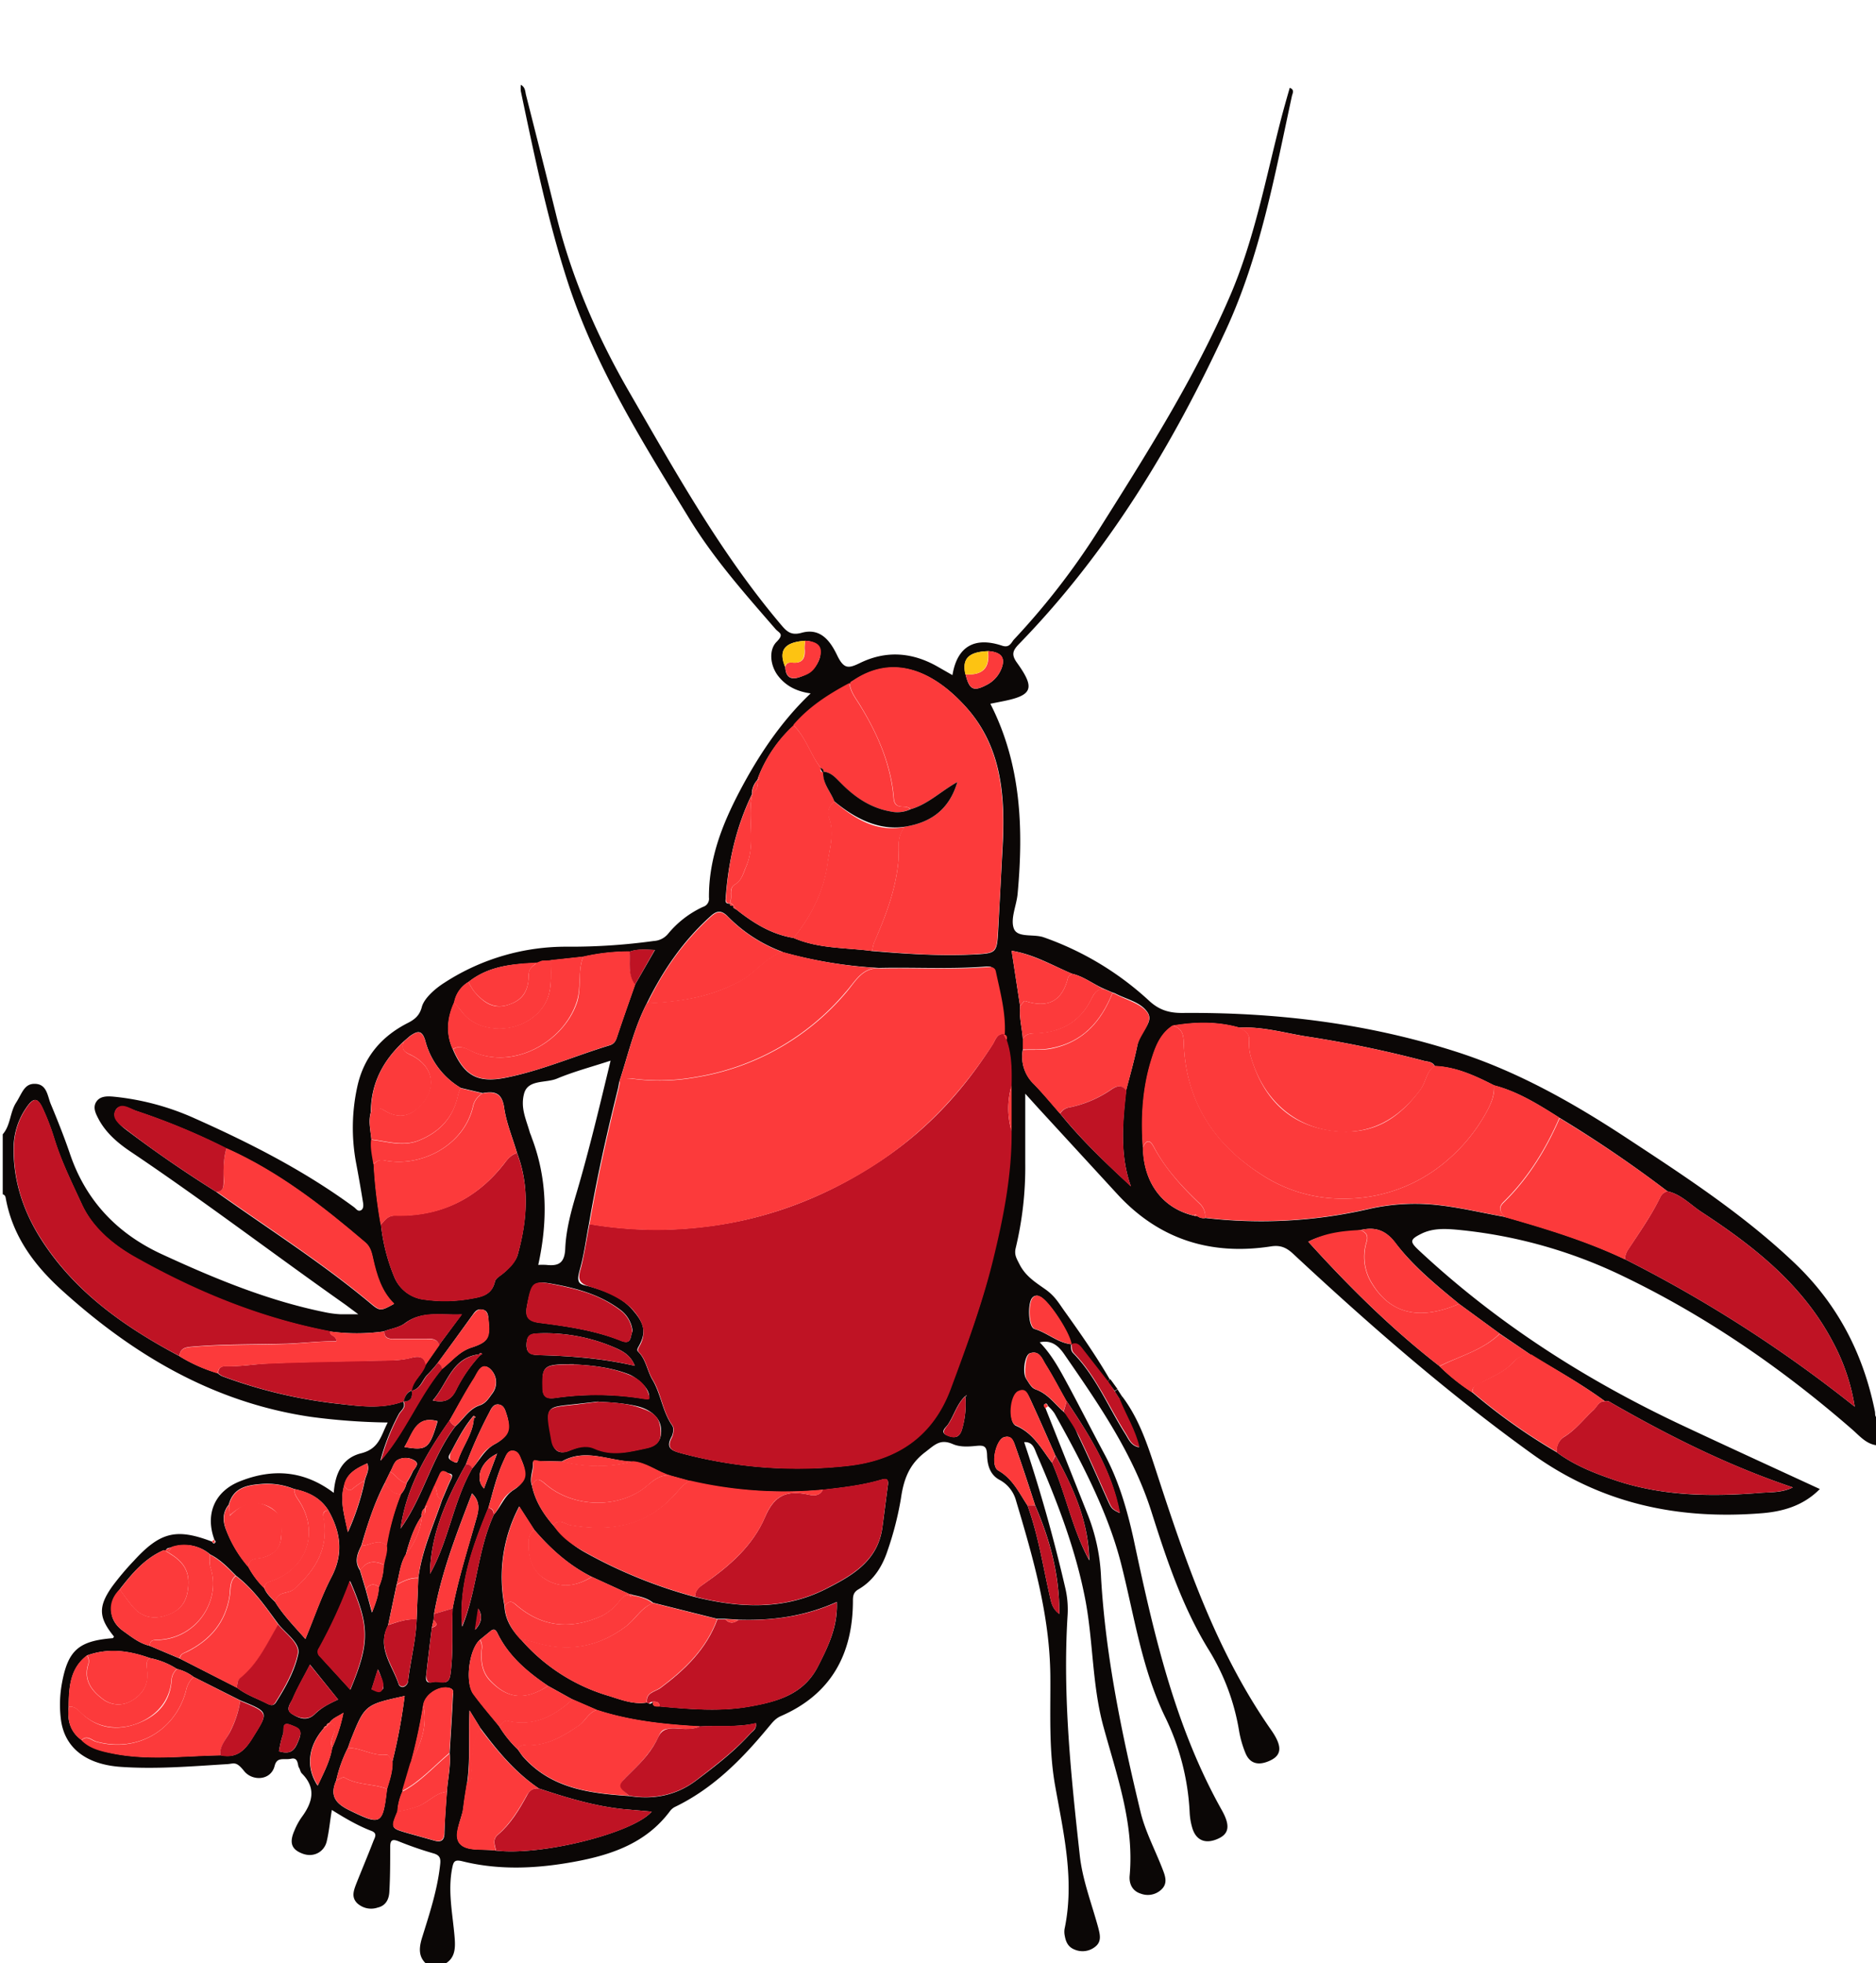<svg id="Layer_1" data-name="Layer 1" xmlns="http://www.w3.org/2000/svg" width="688" height="720" viewBox="0 0 688 720">
  <defs>
    <style>
      .cls-1 {
        fill: #0b0706;
      }

      .cls-2 {
        fill: #bf1324;
      }

      .cls-3 {
        fill: #fc3a3b;
      }

      .cls-4 {
        fill: #fdc312;
      }
    </style>
  </defs>
  <title>Artboard 1</title>
  <g>
    <path class="cls-1" d="M411.6,512.2c6.1,8.1,9.2,17.5,12.3,27,10.8,33.2,22,66.3,42.3,95.3,4.4,6.3,3.9,9.6-1.4,11.6-3.7,1.4-6.6.5-8.1-3.3a38.5,38.5,0,0,1-2.3-8.1,81.6,81.6,0,0,0-11.4-30.1c-9.5-15.6-15.2-32.8-20.7-50.1-6.7-21.2-19.2-39.3-31.7-57.4-2-3-4.6-5.9-9.3-4.8,4.7,4.8,7.7,10.7,10.8,16.4,4.4,8.2,8.6,16.5,13,24.7,5.2,9.7,8.2,20.1,10.6,30.9,7.3,34.3,15,68.6,32.4,99.6,3.3,5.9,2.6,8.9-2,10.7s-7.7-.1-8.9-4.4a23.8,23.8,0,0,1-.9-5.4,89.6,89.6,0,0,0-9.2-35.5c-8.5-17.8-11.2-37.2-16-56s-14.6-37.4-24.4-55a15,15,0,0,0-2.3-2.6c-.3-.4-.4-1.3-1.2-.8s0,1,.2,1.5l15.8,39.8a70.3,70.3,0,0,1,4.6,22.4c1.7,29.2,7.7,57.7,14.5,86,1.7,7,5.2,13.6,7.9,20.5,1,2.6,2.3,5.5-.3,7.9a7.2,7.2,0,0,1-7.5,1.5c-3.3-1-4.4-3.9-4.1-6.7,1.7-19.3-4.9-37.1-9.8-55.2-3.9-14.7-3.6-30.1-6.3-45-3.5-18.9-10.4-36.7-18-54.3-.8-1.9-1.4-4.6-4.6-4.4,6,17.9,11,35.8,15.2,54a34.8,34.8,0,0,1,.7,9.9c-1.8,29.4,1.3,58.6,4.5,87.7,1,9.1,4.4,17.7,6.8,26.6.6,2.4,1.3,5-1.2,6.9a7.4,7.4,0,0,1-7.5,1c-2.3-.9-3.2-2.7-3.6-5a7.2,7.2,0,0,1-.1-2.5c3.8-18-.4-35.4-3.5-52.9-2.3-13.2-1.6-26.6-1.7-39.9-.2-22.3-6.3-43.3-12.6-64.4a12.2,12.2,0,0,0-6.1-7.6c-3.5-1.9-4.4-5.5-4.5-9s-1.2-3.7-4.2-3.4-5.9.4-8.4-.7c-4.6-2-6.6.3-10,2.9-6,4.5-8,10.1-9,17.1a117.4,117.4,0,0,1-4.8,18.8c-1.9,5.9-5.1,11.2-10.8,14.5-1.7,1-2,2.2-2,4.1,0,19.6-8,34.4-26.5,42.4-2.2,1-3.3,2.7-4.7,4.3-9.6,11.6-20.1,22.2-33.9,28.9a5.2,5.2,0,0,0-1.9,1.5c-8.8,11.9-21.6,16.2-35.2,18.7s-27.5,3.2-41.1-.2c-2.9-.7-3.2.2-3.7,2.7-1.6,8.4.2,16.6.9,24.9.4,4.5.3,8.6-4.7,10.6h-5c-3.7-2.8-3.4-6.3-2.2-10.2,2.7-8.7,5.6-17.4,6.6-26.6.3-2.4,0-3.6-2.5-4.3a129.6,129.6,0,0,1-12.7-4.4c-2.7-1.1-3.1-.1-3.1,2.3,0,5.3,0,10.7-.3,16-.1,2.8-1.2,5.3-4.3,6A7.5,7.5,0,0,1,131,698c-2.2-2.2-1.3-4.6-.4-7,2.1-5.3,4.3-10.5,6.3-15.7.6-1.5,1.7-3-.9-3.9-4.9-1.9-9.5-4.6-14.3-7.6-.7,4.1-1,7.9-1.9,11.6s-4.7,6-8.9,4.4-4.8-4.2-2.9-8.5a24.4,24.4,0,0,1,2.6-4.8c4-5.4,5.5-10.7.1-16.1-.6-.6-.6-1.5-1.1-2.2s-.1-3.8-2.8-3.2-5.2-.9-6.1,2.7c-1.4,5.4-8.2,5.6-11.2,1.8s-3.8-2.6-6.3-2.5c-13,.8-25.9,1.9-38.9,1s-20.8-7.2-22-17.7a43.2,43.2,0,0,1,.4-12.9c2.2-12.1,6.1-15.6,18.6-16.6.2,0,.4-.4.5-.6-5.6-6.9-5.9-10.9-.7-18.3a100.2,100.2,0,0,1,8-9.5c9.7-10.6,15.6-12,28.7-7,.2.5.6.9,1.1.4s-.2-.8-.3-1.2c-3.4-9.3.1-17.6,9.3-21.3,12-4.8,23.5-4.1,34.5,4.2.5-7.2,3.2-12.8,10-14.5s7.3-6.6,9.8-11.3a232.6,232.6,0,0,1-28.4-2.1c-35.6-5.3-64.9-22.7-91-46.3C12.5,464,4.6,453.3,2.1,439.4c-.1-.7-.4-1.2-1.1-1.4V416c2.9-3.3,2.6-8,4.9-11.6s3-7.1,7.1-6.9,4.4,4.2,5.5,7.1c2.5,6,4.9,12,7,18.1,5.8,17.5,17.4,29.7,33.9,37.3,19.5,9,39.3,17.2,60.5,21.4a36.6,36.6,0,0,0,4.9.6h6.6l-4.7-3.5c-26.4-18.6-52.1-38.2-78.9-56.2-4.6-3.1-8.8-6.7-11.5-11.6-1.1-2.1-2.4-4.4-1-6.6s4.1-2.1,6.4-1.9a94.9,94.9,0,0,1,29.8,8c20.4,9.1,40.2,19.2,58.3,32.5.8.6,1.4,1.7,2.5,1.2s1-2,.8-3.1q-1.2-7.4-2.6-14.8a70.2,70.2,0,0,1,.5-27.3c2.3-10.8,8.7-18.5,18.5-23.5,2.6-1.3,4.4-2.8,5.2-5.9s4.8-6.7,8.3-8.9a81.8,81.8,0,0,1,45.4-13.2,223.1,223.1,0,0,0,31.4-2.1,7.3,7.3,0,0,0,5.1-2.5,36.3,36.3,0,0,1,12.9-10,3.1,3.1,0,0,0,2.2-3.4c-.1-14.1,4.8-26.7,11.2-38.9s14.8-25.3,26.1-36c-5.1-.7-9.1-2.7-12-6.5s-3.4-9.5-.5-12.4,1-3.2-.3-4.6c-11.1-12.8-22.4-25.5-31.4-40.1-17-27.8-34.4-55.4-44.7-86.7C200.9,81,196,57.2,191,33.4a12.6,12.6,0,0,1,0-2.3c1.7.9,1.6,2.5,1.9,3.7,3.8,15,7.6,30,11.3,45,5.7,22.7,15,44,26.7,64.2,17,29.4,33.5,59.1,55.6,85.2,2.1,2.5,3.7,3.9,7.4,2.9,7-2,10.6,3,13.1,8.2s4.2,4.9,8.5,2.8c9.5-4.6,19-3.9,28.2,1.3l5.6,3.2c1.7-10.4,8-14.2,18.2-10.8,2.7.9,3.3-1,4.3-2.2a267.5,267.5,0,0,0,30.6-39.4c17.7-28.1,35.6-56.2,48.8-86.9,8.9-20.8,13-42.9,18.6-64.6,1-3.8,2.1-7.7,3.2-11.5,1.9.7,1,2.1.8,3-6.3,29.1-11.6,58.5-24.2,85.8-19.5,42.2-43.3,81.7-76,115.3-2.3,2.4-2.7,3.9-.6,6.8,6.8,9.5,5.7,12-5.8,14.2l-4,.8c11.3,22.1,12.2,45.7,10,69.7-.4,4.3-2.7,9.1-1.4,12.7s7.3,1.9,11.1,3.3a111.2,111.2,0,0,1,38.6,23.3c3.6,3.3,7.2,4.4,12,4.4,34.5-.3,68.4,3.8,101.4,14.5,21.8,7.1,41.7,18.3,60.8,30.8,21.6,14.2,43.2,28.2,62.1,46.1,16,15.1,25.5,33.4,29.8,54.7.2.9-.2,2.1,1.1,2.5v10c-4.2-.3-6.7-3.5-9.6-6-26.1-22.7-54.5-42.2-85.8-57a178,178,0,0,0-58.9-16.1c-4.5-.4-9-.6-13.2,1.5s-4.2,2.9-.9,6c28.9,27,61.7,47.9,97.4,64.6,16.4,7.7,32.8,15.2,49.7,23-6.1,6.2-13.7,8.3-21.6,8.9-30.7,2.4-58.9-3.6-84.5-22.2-30.9-22.3-59.4-47.2-87.2-73.1-2.4-2.2-4.6-3.1-7.9-2.6-21.9,3.4-40.9-2.4-56.2-18.9l-29.4-32-4.6-5.1c0,8.9,0,17.2,0,25.4a126.8,126.8,0,0,1-3.5,31.2c-.6,2.5.3,3.8,1.4,6,2.2,4.3,5.7,6.5,9.4,9.1s5.1,5.3,7.2,8.2c5.8,8.1,11.5,16.3,16.5,24.9l-.9.9-8.9-11.4c-1.1-1.5-2.1-3.1-4.4-2.2-.1-3.8-8.3-16.4-11.5-17.7a2.1,2.1,0,0,0-2.7.4c-1.8,1.9-1.6,10.8.8,11.5,4.7,1.4,8.4,5,13.4,5.6,0,1.1-.2,2.3.8,3.3,8.4,8.6,12.8,19.7,19.1,29.6,1.2,1.9,2,4.3,5,4.9-1.5-6.4-4.9-11.8-7.2-17.5ZM119.8,633h.2c-.8-.1-1.1.5-1.4,1-5.7,6.6-6.5,14.3-2.1,20.9,2.1-4.5,4.5-8.9,5.3-13.9a59.6,59.6,0,0,0,4.1-12.8c-2.1,1.4-4.1,2-5.2,3.8h.2C120.3,631.9,119.8,632.2,119.8,633ZM268.9,332c-.3,1,.6,1.2,1.2,1.6,6.3,5,12.9,9.1,21,10.4,9.2,4,19.2,3.5,28.9,4.8,12.8,1.1,25.6,1.9,38.4,1.2,6.6-.4,7.2-.8,7.6-7.5.6-11.3,1.2-22.6,1.8-33.9.8-18.2-.9-35.7-14.1-49.9-11.7-12.7-26.1-18.8-40.7-9.1-.5.4-1.4.5-1,1.5v-.3h-.3c-7.7,4-14.9,8.7-20.6,15.3A50.4,50.4,0,0,0,278.1,285l-.3.9h.1a7.7,7.7,0,0,0-2.2,5.1h.2c-6,12.3-8.9,25.4-9.8,38.9-.1.9.2,1.6,1.4,1.5h.3v-.3c-.3,1.2.3,1.2,1.2,1ZM155.8,553h.1a3.3,3.3,0,0,0-1.3,3h.1c-3,4.3-4.5,9.2-5.9,14.2-2.1,3.4-2.3,7.4-3.4,11.2l-3.1,14.8c-4.2,8.2,1.6,14.5,3.9,21.5a1.5,1.5,0,0,0,2,.9,2.6,2.6,0,0,0,1.5-2.4c.9-7.4,2.8-14.6,3.1-22.1l.6-15.1c1.2-10.1,5.5-19.3,8.7-28.8,1.1-2.5,2.1-5.1,3.3-7.6s-.5-1.9-1.4-2.5-2.1-.7-2.7.6l-2,4.4-3.1,7.1A1.6,1.6,0,0,0,155.8,553Zm26.4-19.8c-5.9,2.8-8.2,9.1-4.7,12.7l4.8-12.8h-.1Zm-8.5-14c-3.5,4-5.9,8.8-8.4,13.5-.5.9-1.5,2,.2,2.9s2.1,1.3,2.5-.1c1.8-5.5,5.9-10.2,5.8-16.3l.2.8.5-.2Zm-30.6,20.6-2,4.1c-3.8,7.3-6.3,15.1-8.6,23-1.5,2.9-2.6,5.9-.5,9l2.1,7,2.3,8.5c1.4-3.6,2.4-6.3,2.5-9.3a22,22,0,0,0,1.8-8.1c.3-2.4,1.4-4.6,1-7.1A91.4,91.4,0,0,1,147,548a8.8,8.8,0,0,0,2.1-4.1,30.4,30.4,0,0,0,2.1-3.8c.5-1.4,2.7-2.9,1.2-4.2a6.1,6.1,0,0,0-6.5-.5C144.5,536.1,144,538.3,143.1,539.8ZM354,512c-3.1,2.9-4.1,7.1-6.4,10.5-.7,1-3.1,2.7-.3,3.9s4.6.9,5.5-2.2A32.5,32.5,0,0,0,354,512h.4c.1,0,.1-.2.1-.3ZM126.2,545c-1.6,5.5.1,10.7,1.4,16.9a91.3,91.3,0,0,0,6.2-18.9c.4-2,1.9-3.9.9-6.3C130.7,538.5,127.1,540.4,126.2,545ZM362.5,238.8c-7.2.2-9.8,2.8-8.4,8.5s2.9,6.4,7.7,3.9a11.3,11.3,0,0,0,5.3-5.6C368.9,241.4,367.4,239.2,362.5,238.8ZM175.7,496.7c-10.1,1.2-11.5,10.7-17,16.9,4.4,1,6.8-.2,8.6-3.9a53.3,53.3,0,0,1,8.7-12.6l.8-.5C176.4,496,176,496.2,175.7,496.7ZM288,244.6c.1,3.3,1.6,4.9,5,3.8s5.9-2.9,7.3-6.2.2-7-5-7.2C287.7,235.5,285.4,238.5,288,244.6ZM164.9,520.9c-8.5,12.1-15.9,24.6-18,39.7,8.4-11.6,11.4-26.1,20.1-37.5,3-2.6,5-6.4,9-7.7,2.3-.8,3.4-2.8,4.6-4.4a6.7,6.7,0,0,0-1-9.1c-3.1-2.4-4.4,1.6-5.7,3.6C170.7,510.4,167.9,515.7,164.9,520.9Zm226.2-7c-2.5-4.5-4.9-9.1-7.6-13.4-1.3-2-2.2-5.4-5.8-4.2-1.9.6-2.8,7.1-1.4,9.3s2.1,3.5,3.6,4c4.4,1.6,6.8,5.2,10,8s4.3,6.3,5.9,9.7c3.6,7.5,6.9,15.1,10.3,22.7,1.5,3.3,1.5,3.4,4.5,4.9C407.8,539.4,399.7,526.6,391.2,513.9Zm-218,24.7c2.8-3,4.5-6.9,8.4-9s6.2-5.1,4.3-10.8c-.5-1.5-.9-3.4-2.9-3.7s-2.8,1.6-3.5,3a164.8,164.8,0,0,0-8.5,18.9c-7,12.5-13,25.4-13.2,40.2C164.6,565,166.2,550.7,173.2,538.5Zm7.9,17c2.7-2.9,3.8-6.9,7.4-9.2s5.3-5.3,2.9-10.8c-.7-1.5-1.2-3.3-3.1-3.5s-2.6,1.7-3.3,3.2c-2.7,5.7-4.1,11.8-5.8,17.8-5.7,13.9-10.9,28-9.6,43.5C174.9,583.3,175.1,568.6,181.1,555.5Zm-20.6-55.6a48.7,48.7,0,0,1-3.5,4c-2.1,2-2.6,5.5-6.1,6.1.5-3.8,4.1-5.9,5.1-9.4l5.1-7.4,8.3-11.2c-7.7.3-14.6-1.4-20.8,3.2-2.1,1.6-5.2,2-7.8,3a71.7,71.7,0,0,1-19.8,0c-25.6-4.9-49.4-14.6-72-27.5C41,456.1,34,450.4,30,441.7s-7.6-15.9-10.2-24.4a86,86,0,0,0-4.1-10.7c-1.9-4.2-3.5-4.2-6.1-.3a26.3,26.3,0,0,0-4.6,14c-.3,12.6,3.6,24.1,10.2,34.4,12.4,19.3,30.6,32,50.5,42.6a58,58,0,0,0,14.1,6.3,7.8,7.8,0,0,0,1.6,1.1,177.7,177.7,0,0,0,41.4,10c8.3.9,16.8,2.3,25-.7,1.2,2.2-.9,3.3-1.6,4.7a78.6,78.6,0,0,0-6.7,17c9-10.2,13.8-23.2,22.4-33.5,3.5-2.7,6.3-6.4,10.7-7.9,6.1-2,7.1-3.3,6.6-9.5-.2-1.7.1-4-2.2-4.5s-3,1.1-4,2.4C168.9,488.4,164.7,494.2,160.5,499.9ZM379.6,552c-2.3-7.1-4.6-14.2-7.1-21.2-.7-1.9-1.3-4.6-4.3-3.7s-5.1,10.5-2.1,12.2c5.3,3,7.6,8.1,10.7,12.8,4,10.9,5.7,22.4,8.3,33.7.5,2.3,1,4.3,3.4,6.1C388.6,577.4,385,564.5,379.6,552Zm7.5-18.1c-3.1-7-6.1-13.9-9.3-20.8-.8-1.7-1.8-4-4.4-2.7s-3.8,11.2-.8,12.5c6.5,2.8,9.4,8.6,13.3,13.7,5.1,11.7,7.4,24.4,13.6,35.7C399.2,558,393.7,545.8,387.1,533.8ZM159,594.1l-.6,2.7c-.7,5.6-1.4,11.1-2,16.7-.2,1.7-.8,4.2,2.3,3.4s5.8,1.9,6.5-2.9c1.1-8,.5-16.1.8-24.2,2.2-11.4,5.8-22.5,8.9-33.6.8-3,1-5.8-1.8-8.5-5.6,14.6-11.2,28.9-13.9,44.1ZM123.3,653c-2.3,5.3-.6,8.2,4.6,10.8,11.8,5.8,12.5,5.6,14-7.7,1-3.3,2.1-6.5,2-10a204,204,0,0,0,4.5-24.1c-14.6,3.2-14.6,3.2-19.8,16.2l-1,2.8A51,51,0,0,0,123.3,653Zm40.6,4.1c.3-4.7,1.5-9.4,1-14.1.4-7,.9-13.9,1.2-20.9,0-1,.6-2.3-.9-2.9-3.7-1.3-9.2,2-9.9,6a203.4,203.4,0,0,1-4.7,21.7l-3,10.2a20.9,20.9,0,0,0-1.8,7.3c-2.5,6.1-2.5,6.1,3.7,7.9l10,2.8c2.3.6,3.4-.2,3.5-2.6C163.1,667.3,163.5,662.2,163.9,657.1ZM438.1,445.9h.9a3.8,3.8,0,0,0,3.1.8,175.7,175.7,0,0,0,59.5-3.2,76.1,76.1,0,0,1,22.8-1.8c9.3.7,18.4,3,27.5,4.6,15,4.2,29.9,8.8,44,15.5a485.6,485.6,0,0,1,84.3,54.1,74.6,74.6,0,0,0-7.9-23.5c-11-21.1-29-35.3-48.3-47.9-4.1-2.7-7.5-6.5-12.5-7.6A448.9,448.9,0,0,0,572,410c-7.6-4.8-15.2-9.6-24-11.9-6.9-3.5-13.9-6.8-21.8-7.1-.8-1.6-2.4-1.6-3.8-1.9a417.1,417.1,0,0,0-43.4-9c-8.1-1.3-16.1-3.7-24.5-3.2-8.1-2.3-16.2-2.1-24.4-.7-4.8,3.1-6.5,8.2-8,13.2-3.1,10.3-3.6,20.9-2.9,31.6C419.4,433.9,426.5,443.3,438.1,445.9Zm-45-88.8c-7.1-3-13.9-7.1-22.1-8.4l3.1,20.3c-.4,4,.7,7.9,1,11.9V385a13.9,13.9,0,0,0,4.1,12.6c3.3,3.4,6.4,7.1,9.5,10.7,7.8,9.7,16.8,18.2,26,26.7-4.1-11.7-3-23.4-1.7-35.2,1.4-5.4,3-10.9,4.1-16.4s6.3-8.4,3.7-12.2-7.8-4.7-11.9-6.9l-.9-.3-3-1.3C401,361,397.5,358.1,393.1,357.1ZM100.9,587.5c3,4.9,7,8.9,11.1,13.6,3.3-8,5.9-15.7,9.6-22.8,4.5-8.6,3.3-16.5-1.2-24.4-2.9-4.6-7.3-6.7-12.5-7.8a26.2,26.2,0,0,0-11.6-1.9c-5.3.4-10.7,1.1-12.4,7.6-2.5,3.1-2.2,6.4-.8,9.7A44.8,44.8,0,0,0,91,574.5a32.4,32.4,0,0,0,5.9,7.9C97.7,584.5,99.4,586,100.9,587.5Zm71-227.4a11,11,0,0,0-5.3,7.6c-2.6,5.7-3.1,11.4-.5,17.2,4.2,9.7,9.1,12.3,19.1,10.4,13.2-2.6,25.5-8,38.3-11.9,2-.6,2.4-1.9,2.9-3.5,2.1-6.3,4.3-12.5,6.5-18.8l7.3-12.7c-3.5-.1-6.4-.4-9.2.6a75.7,75.7,0,0,0-17.1,1.9L202,352.2l-3.3.3h-.4l-.3.3-1,.4C188.1,353.5,179.3,354.2,171.9,360.1ZM183,633a41.6,41.6,0,0,0,6.9,8.6c.6.8,1.1,1.6,1.7,2.4,10.4,12,24.6,13.7,39.2,14.7,8.9,1.4,17.2-.2,24.5-5.7s13.9-10.6,19.8-17.1c.9-1,2.5-1.7,2.1-3.9-6.8,1.6-13.6.7-20.4,1.2-12.8-.7-25.5-2-37.8-6l-9-3.9-9-5c-7.6-5.1-14.5-10.9-18.6-19.4-.7-1.4-1.4-1.6-2.5-.7l-3.8,3.1c-4,3.4-5.7,15.5-2.5,19.9S179.8,629,183,633ZM60.8,568.9l-.7-.4c-7,3-11.7,8.6-16.2,14.4s-4,11.4,1.2,15.2c3.1,2.2,6,4.6,9.8,5.5L66,608.3l21,10.7c3.3,2.6,7.3,3.9,11,5.8,1,.5,2.2,1,3.1-.3,3.6-5.6,7-11.7,8.3-18,.8-3.8-4.4-7.3-7.2-10.7-4.7-6.4-9.2-13-15.6-17.9-2.9-2.9-5.7-5.9-9.5-7.8a14.4,14.4,0,0,0-14-2.7C62.2,567.8,60.9,567.5,60.8,568.9Zm170.3,15.9h.1L217,578.3c-8.4-4.2-15.2-10.3-21.2-17.4l-5.4-8.4a55.4,55.4,0,0,0-5.4,36.4c.2,4.9,2.6,8.8,5.9,12.2A68.1,68.1,0,0,0,223.4,622c4.5,1.4,9,3.2,13.9,2.4.8.6,1.6.7,2.1-.4-.2,2,1.2,1.8,2.5,1.8,10.9,1,21.8,2,32.7.1s20.3-4.6,25.5-15c3.6-7.1,7.2-14.3,6.8-23.4-12,5.4-23.9,6.9-36.1,6.5l-4.9-.3H263l-23.5-5.9c-2.2-1.8-4.9-2.3-7.6-2.9A1.1,1.1,0,0,0,231.1,584.7ZM25.2,625.9c-.6,4.9.5,9.2,4.8,12.3s7.2,4,11.2,4.8c13.2,2.7,26.5.9,39.7.7,5.5,1.2,8.6-1.3,11.5-6,6.2-9.9,6.5-9.7-4.3-14.1L71,615a16.4,16.4,0,0,0-6.1-2.9,28.6,28.6,0,0,0-9.9-4c-7.6-2.7-15.2-3.8-23-1C25.6,611.9,25.3,618.9,25.2,625.9ZM169,399a28.4,28.4,0,0,1-13-17.2c-1.2-4.3-3-3.7-5.7-1.8l-2.2,1.9c-7.6,7-12.1,15.5-12.1,26-1,3.3-.1,6.6.2,9.9s.3,6,.9,9a177.4,177.4,0,0,0,2.6,22.2,69.2,69.2,0,0,0,4.9,19.3,13.5,13.5,0,0,0,11,8.3,52.9,52.9,0,0,0,16.4-.2c4-.7,8.3-1.1,9.5-6.4.3-1.3,2.3-2.3,3.5-3.4s4.2-3.8,4.9-6.6c3.4-12.4,4.4-24.9-.3-37.2-1.6-5.5-3.9-10.9-4.7-16.5s-3.5-6.2-7.9-5.4Zm37,137-8.3-.2c-1.1,0-2.5-.5-2.3,1.4s-1.4,5.1-.3,7.7c1.2,5.6,4.1,10.2,7.8,14.5s7.1,7.4,11.6,9.9a177.7,177.7,0,0,0,40.4,16.4c16.2,4,32.3,4.9,47.7-2.8,9.7-4.9,19.3-10.2,21-22.7.7-5.1,1.3-10.2,2-15.3.4-2.5-.5-2.8-2.7-2.1-6.9,2-14,2.8-21.1,3.6a152.5,152.5,0,0,1-48.8-3.2l-7.2-2c-4.7-1.3-8.7-4.8-13.8-5.1C223.4,535.8,214.7,531,206,536ZM171.3,653.9c-.5,3.1-1,6.2-1.4,9.4s-3.8,9.8-1.3,12.8,8.7,1.9,13.3,2.6c16.8,2,50.4-6.5,57.1-14.3l-10.3-.9c-10.7-1.1-20.9-4.2-31.1-7.6-8.7-5.9-15.2-13.8-21.4-22.1l-4-6.5C171.8,637.1,172.5,645.5,171.3,653.9ZM561.6,497,550,489.1l-14.9-10.9c-8.4-6.9-16.8-13.8-23.4-22.4-3.6-4.7-7.4-5.9-12.7-4.7s-13,1-19.2,4.3c15.1,16.7,30.7,32.1,48.1,45.6a73.7,73.7,0,0,0,12,9.6,213.1,213.1,0,0,0,31,22c6.3,4.7,13.6,7.6,20.9,10.1,17.5,6,35.6,6.3,53.8,4.8,3.8-.3,7.9,0,11.9-2-23.5-7.9-45.1-18.7-66.2-30.8-.9-.5-1.6-1.2-2.7-.8C580,507.6,570.7,502.4,561.6,497ZM79.3,437.1c19.1,13.6,38.9,26.1,56.9,41.2,3.2,2.7,3.7,2.4,8.3-.1-4.6-4.5-6.4-10.4-7.7-16.4-.5-2.2-.9-4.4-2.9-6.1-15.7-13.4-31.9-26-50.9-34.5a243.8,243.8,0,0,0-32.9-13.7c-2.4-.8-6.2-3.1-7.7-.3s1.8,5.6,4.2,7.4C57.2,422.6,68.1,430.1,79.3,437.1Zm207.7-88a54.5,54.5,0,0,1-19.9-12.8c-2.3-2.4-4-2.6-6.5-.3-10,9-17.4,19.8-23.3,31.8-4.8,9.2-7,19.3-10.2,29-.2,1.1-.4,2.3-.7,3.4-4,16.1-7.6,32.2-10.4,48.6-1.1,5.7-1.8,11.4-3.4,17s.6,5.2,3.9,6.1c5.8,1.7,11.4,3.8,15.5,8.5s5.1,7.8,2.6,12.7c-.4.9-1.4,1.9-.5,2.7,2.8,2.8,3.2,6.8,5.1,10.1,3.2,5.3,3.7,11.7,7.3,16.9.7.9.4,3.1-.3,4.3-2.1,4,.1,4.9,3.4,5.8a164.5,164.5,0,0,0,60.8,4.7c18.2-1.9,31.5-10.6,38.1-28.3,5.8-15.6,11.6-31.1,15.5-47.3s6.8-31.2,6.8-47.2V398.1c.1-5.6.1-11.3-1.8-16.7.2-1,.2-1.9-1.2-2h.3v-.3c.5-8-1.6-15.5-3.5-23.1-.4-1.7-2-1.6-3.3-1.5-13,1-25.9.2-38.9.5A165.5,165.5,0,0,1,287,349.2Zm-63.1,39.9c-7,2.3-13.5,4-19.7,6.6-4.1,1.7-10.6.2-12,5.5s.8,9.5,2.1,14.2c.2.6.5,1.2.7,1.9,5.8,15.2,5.9,30.8,2.4,46.7a26.9,26.9,0,0,1,3,0c4.5.5,6.7-.7,6.9-6.1.3-6.9,2.2-13.8,4.2-20.5C216.1,421.7,219.9,405.7,223.9,389.1Zm-4.4,125-7.9.9c-11.5,1.3-11.7.3-9.2,13.5.7,3.7,2.6,5.1,6.4,3.6s6.2-2.2,9.2-.9c6.6,3,12.9,1.3,19.4-.1,4.1-.9,5.4-3.5,5-7.3s-3.6-6.3-7.1-7.5S225.4,514.3,219.4,514.1Zm12.5-25.7a11.1,11.1,0,0,0-4.6-8c-6.8-5.1-14.7-7.5-22.9-9.1s-9.5-1.6-11.2,7.7c-.7,3.6,0,5.6,4.5,6.2,10.1,1.3,20.4,2.8,30,6.6C231.7,493.3,231.1,490.1,231.9,488.4Zm-21.5,12c-11.3,0-11.7.5-11.5,8.8.1,3.4,1.7,3.9,4.4,3.6a106.9,106.9,0,0,1,32.2.2c2.9.5,2.8-.8,2-2.7s-4.1-5.1-7.3-6.3C223.4,501.3,216.3,500.7,210.4,500.4Zm-82,119.4c7.2-17.3,7.1-23.3-.1-39.9a180,180,0,0,1-11.3,24.6,2.3,2.3,0,0,0,.3,3.1ZM232.8,500.9c-1.6-4.1-4.8-5.6-7.9-6.9a64.1,64.1,0,0,0-27.2-5c-2.9.1-4.5.6-4.6,4.1s2,3.8,4.7,3.9C209.4,497.3,221,498.2,232.8,500.9ZM124,623.3l-10.3-12.8c-2.3,4.5-4.6,8.4-6.3,12.4-.7,1.7-3,4-.3,5.7s5.6,2.7,8.3.1S120.6,624.9,124,623.3Zm24.4-92.6c8.2,1.4,9.1.6,12.1-9.5C152.4,519,151.4,525.8,148.3,530.7Zm-46,111.6c4.8,1.4,5.9-.9,7.3-4.5s-.7-4.2-2.9-5.1c-3.8-1.6-2.4,2-3,3.3A40.2,40.2,0,0,0,102.3,642.3Zm33.9-22.8c1.6.8,3.8.8,4.2-.2s-.7-4.6-1.9-7.1Zm39.2-29.8-1.2,8C176.4,595.4,177.3,592.8,175.3,589.8Z"/>
    <path class="cls-1" d="M407.2,505.8l2.6,3.6-1,.7-2.6-3.4Z"/>
    <path class="cls-1" d="M409.8,509.5l1.8,2.8-.9,1-1.9-3Z"/>
    <path class="cls-2" d="M369.2,381.4c1.9,5.4,1.9,11,1.8,16.7a29.6,29.6,0,0,0,0,16.8c.1,16.1-3,31.7-6.8,47.2s-9.7,31.7-15.5,47.3c-6.6,17.7-19.9,26.4-38.1,28.3a164.5,164.5,0,0,1-60.8-4.7c-3.3-.9-5.5-1.8-3.4-5.8.6-1.2.9-3.4.3-4.3-3.7-5.1-4.1-11.6-7.3-16.9-2-3.2-2.3-7.2-5.1-10.1-.8-.8.1-1.9.5-2.7,2.5-4.9.7-8.9-2.6-12.7s-9.8-6.8-15.5-8.5c-3.3-1-5.1-2-3.9-6.1s2.3-11.3,3.4-17a145,145,0,0,0,40.6,1.2c22.8-2.4,43.6-10.1,62.8-22.2s32.8-26.7,44.4-44.8c1.1-1.7,1.6-4.3,4.5-3.9v.3h-.3Z"/>
    <path class="cls-3" d="M368.5,379.3c-3-.4-3.4,2.2-4.5,3.9-11.7,18-26.2,33.3-44.4,44.8s-40,19.8-62.8,22.2a145,145,0,0,1-40.6-1.2c2.8-16.3,6.4-32.5,10.4-48.6.3-1.1.5-2.3.7-3.4s2.3-1.7,4.4-1.4a75,75,0,0,0,23.6-.5,91,91,0,0,0,55-31.1c3.6-4.2,6-9.4,12.7-8.8,13-.3,26,.5,38.9-.5,1.3-.1,2.9-.2,3.3,1.5C366.8,363.8,368.9,371.3,368.5,379.3Z"/>
    <path class="cls-3" d="M312.9,249.5c14.6-9.8,29-3.6,40.7,9.1,13.1,14.2,14.9,31.7,14.1,49.9-.5,11.3-1.1,22.6-1.8,33.9-.4,6.7-1,7.1-7.6,7.5-12.8.8-25.6-.1-38.4-1.2a15.3,15.3,0,0,1,.6-2.9c4.1-9.4,7.8-18.8,8.9-29.3.5-4.4-1-9.4,2.4-13.3,9.5-1.5,16.3-6.2,19.3-16.4-6.1,3.4-10.8,8.2-17.2,10-1.5-2.1-5.7.8-6.1-4.1-1-12.3-5.9-23.4-12.2-33.8-1.6-2.7-3.7-5.1-4-8.4h.3v.3Z"/>
    <path class="cls-3" d="M430,376.1c8.2-1.4,16.3-1.6,24.4.7,2,1.1,4,2,3.7,5.1a17.8,17.8,0,0,0,1,6.8c4.5,14.3,13.8,23.8,28.9,25.9s24.6-3.9,32.9-15c2.1-2.8,2.1-6.6,5.2-8.7,7.9.3,14.9,3.6,21.8,7.1.2,3.3-.8,6.1-2.3,9a63.3,63.3,0,0,1-14.9,18.6,57.6,57.6,0,0,1-38.4,14,53.8,53.8,0,0,1-28.7-8.2c-18.4-11.4-28.9-27.5-29.5-49.3C434,378.7,433,377,430,376.1Z"/>
    <path class="cls-3" d="M430,376.1c3,.9,4,2.6,4.1,6,.7,21.8,11.2,37.8,29.5,49.3a53.8,53.8,0,0,0,28.7,8.2,57.6,57.6,0,0,0,38.4-14,63.3,63.3,0,0,0,14.9-18.6c1.5-2.9,2.6-5.7,2.3-9,8.8,2.3,16.4,7.1,24,11.9-5,11.5-11.5,22.1-20.5,30.9-2.3,2.3-1,3.7.4,5.4-9.2-1.6-18.2-3.9-27.5-4.6a76.1,76.1,0,0,0-22.8,1.8,175.7,175.7,0,0,1-59.5,3.2,6.4,6.4,0,0,0-2.1-5.3c-6.5-6.2-12.6-12.7-16.8-20.8-1.6-2.9-2.8-2.3-4,.3-.8-10.7-.2-21.3,2.9-31.6C423.5,384.3,425.2,379.2,430,376.1Z"/>
    <path class="cls-2" d="M65.8,497.3c-19.9-10.5-38.1-23.3-50.5-42.6C8.6,444.4,4.8,432.9,5.1,420.3a26.3,26.3,0,0,1,4.6-14c2.6-3.9,4.2-3.9,6.1.3a86,86,0,0,1,4.1,10.7c2.6,8.5,6.5,16.4,10.2,24.4S41,456.1,49.1,460.7c22.6,12.8,46.4,22.6,72,27.5-.5,1.9,2.5,1.4,2.2,3.7-6.1-.1-12.1.7-18.2.9-11.6.3-23.2.1-34.8,1.1C67.9,494.1,66.1,494.5,65.8,497.3Z"/>
    <path class="cls-3" d="M322.8,355.1c-6.7-.5-9,4.7-12.7,8.8a91,91,0,0,1-55,31.1,75,75,0,0,1-23.6.5c-2.1-.3-2.8,1.6-4.4,1.4,3.2-9.7,5.4-19.8,10.2-29,12.1-.5,23.9-2.3,34.7-8.5,5.3-3,8.9-8.4,14.9-10.3A165.5,165.5,0,0,0,322.8,355.1Z"/>
    <path class="cls-2" d="M611.5,436.9c5,1.1,8.5,4.9,12.5,7.6,19.4,12.7,37.3,26.8,48.3,47.9a74.6,74.6,0,0,1,7.9,23.5,485.6,485.6,0,0,0-84.3-54.1,7.1,7.1,0,0,1,1.3-3.7c4.1-6.2,8.4-12.3,11.7-19.1A3.8,3.8,0,0,1,611.5,436.9Z"/>
    <path class="cls-2" d="M301.8,546.3c7.1-.8,14.2-1.6,21.1-3.6,2.3-.7,3.1-.4,2.7,2.1-.7,5.1-1.3,10.2-2,15.3-1.7,12.5-11.4,17.8-21,22.7-15.4,7.7-31.5,6.9-47.7,2.8,0-2.3,1.4-3.5,3.2-4.7,9.4-6.5,18-14,22.5-24.6,3-6.9,6.8-9.6,14.1-8.5C296.9,548.1,300.1,549.6,301.8,546.3Z"/>
    <path class="cls-3" d="M278.1,285A50.4,50.4,0,0,1,291,266c4.6,4.4,6.2,10.7,10,15.6,0,.8-.4,1.8,1.1,1.5h-.1c-.3,4.3,2.6,7.3,4.1,10.9a5.1,5.1,0,0,0-1.9,6.2c1.9,5.7,0,11.2-.7,16.7-1.4,10.2-6,19.1-12.4,27.1-8-1.3-14.7-5.4-21-10.4l-1.2-1.6h.1l-1.2-1v.3h-.2c1.3-2.2-.6-5.4,1.9-6.9s3.1-4.1,4.1-6.5c3.8-8.8.2-18.1,2.4-27h-.2c2.2-1.1,2.1-3.1,2.2-5.1h-.1C278.2,285.8,279,285.7,278.1,285Z"/>
    <path class="cls-3" d="M301.8,546.3c-1.7,3.3-4.9,1.8-7.1,1.5-7.3-1.1-11.2,1.6-14.1,8.5-4.5,10.6-13.2,18.1-22.5,24.6-1.7,1.2-3.1,2.4-3.2,4.7a177.6,177.6,0,0,1-40.4-16.4c-4.5-2.5-8.8-5.4-11.6-9.9,2.1-2.7,4.3-.3,6.3,0,14.4,2.5,27.3.4,37.8-10.7,1.9-2,3.5-4.3,6.1-5.6A152.5,152.5,0,0,0,301.8,546.3Z"/>
    <path class="cls-2" d="M189.6,422.9c4.7,12.4,3.8,24.8.3,37.2-.8,2.9-2.8,4.8-4.9,6.6s-3.2,2.1-3.5,3.4c-1.2,5.3-5.5,5.7-9.5,6.4a52.9,52.9,0,0,1-16.4.2,13.5,13.5,0,0,1-11-8.3,69.1,69.1,0,0,1-4.9-19.3c1.5-1.6,2.5-3.4,5.5-3.3,16.5.3,29.8-6.2,39.9-19.3C186.2,425,187.6,423.4,189.6,422.9Z"/>
    <path class="cls-3" d="M526.1,391c-3.1,2.1-3.1,5.9-5.2,8.7-8.3,11.1-19,17-32.9,15s-24.4-11.6-28.9-25.9a17.8,17.8,0,0,1-1-6.8c.3-3.1-1.7-4-3.7-5.1,8.4-.5,16.4,1.9,24.5,3.2a417.1,417.1,0,0,1,43.4,9C523.7,389.4,525.3,389.4,526.1,391Z"/>
    <path class="cls-3" d="M611.5,436.9a3.8,3.8,0,0,0-2.6,2.2c-3.3,6.7-7.6,12.8-11.7,19.1a7.1,7.1,0,0,0-1.3,3.7c-14.1-6.7-29-11.2-44-15.5-1.4-1.7-2.7-3.2-.4-5.4,9-8.8,15.5-19.4,20.5-30.9A448.9,448.9,0,0,1,611.5,436.9Z"/>
    <path class="cls-2" d="M270.8,594.1c12.2.3,24.2-1.1,36.1-6.5.3,9.1-3.2,16.3-6.8,23.4-5.3,10.4-15.1,13.2-25.5,15s-21.8.9-32.7-.1c0-1.7-1.2-1.9-2.5-1.8s-1.3,1-2.1.4c-.6-3.7,2.9-4,4.9-5.4,9-6.7,16.9-14.3,20.9-25.2H266C267.5,595.5,269.1,595.4,270.8,594.1Z"/>
    <path class="cls-2" d="M588.6,513.9c1.1-.3,1.9.3,2.7.8,21.1,12.1,42.8,22.9,66.2,30.8-4,1.9-8.1,1.7-11.9,2-18.2,1.4-36.3,1.2-53.8-4.8-7.3-2.5-14.6-5.4-20.9-10.1a5.9,5.9,0,0,1,3-5.8c4.1-2.6,7-6.5,10.5-9.7C585.7,515.9,586.3,513.8,588.6,513.9Z"/>
    <path class="cls-3" d="M263,593.8c-4,10.9-11.9,18.5-20.9,25.2-1.9,1.4-5.4,1.7-4.9,5.4-4.9.8-9.4-1-13.9-2.4a68.1,68.1,0,0,1-32.4-20.9,41.9,41.9,0,0,1,4.3.9c12.4,4,23.7,2.4,34.3-5.5,3.6-2.7,5.7-6.9,10-8.6Z"/>
    <path class="cls-3" d="M291,344c6.4-8,11-16.9,12.4-27.1.8-5.5,2.6-11,.7-16.7A5.1,5.1,0,0,1,306,294c7.5,6.3,15.4,11.3,25.8,9.3-3.3,4-1.9,8.9-2.4,13.3-1.1,10.4-4.8,19.8-8.9,29.3a15.3,15.3,0,0,0-.6,2.9C310.2,347.5,300.2,348,291,344Z"/>
    <path class="cls-3" d="M83.1,421.1c19,8.5,35.2,21.1,50.9,34.5,2,1.7,2.4,3.9,2.9,6.1,1.4,6.1,3.1,11.9,7.7,16.4-4.6,2.6-5.1,2.8-8.3.1-18-15.1-37.8-27.7-56.9-41.2,2.5-.1,2.7-1.9,2.7-3.8C81.9,429.2,81.8,425.1,83.1,421.1Z"/>
    <path class="cls-3" d="M189.6,422.9c-2.1.5-3.4,2.2-4.6,3.7-10.1,13.1-23.4,19.7-39.9,19.3-3-.1-3.9,1.7-5.5,3.3a177.2,177.2,0,0,1-2.6-22.2c1.2-1.2,2.1-1.9,4.2-1.4,13,2.6,28.9-5.3,32.3-19.7A7.3,7.3,0,0,1,177,401c4.4-.8,7.1-.1,7.9,5.4S188,417.4,189.6,422.9Z"/>
    <path class="cls-3" d="M408,364.2l.9.3c4.1,2.2,9.5,3.5,11.9,6.9s-2.8,7.9-3.7,12.2-2.7,10.9-4.1,16.4c-1.6-2.1-3.1-2-5.4-.5a41.8,41.8,0,0,1-15.3,6.6,4.9,4.9,0,0,0-3.6,2.3c-3.2-3.6-6.2-7.3-9.5-10.7a13.9,13.9,0,0,1-4.1-12.6c3.3-.2,6.6.1,9.9-.4C397,382.5,403.8,374.8,408,364.2Z"/>
    <path class="cls-3" d="M213.9,350.8a75.7,75.7,0,0,1,17.1-1.9c.2,4.1-.8,8.4,2,12.1-2.2,6.3-4.4,12.5-6.5,18.8-.5,1.6-1,2.9-2.9,3.5-12.8,3.9-25.1,9.4-38.3,11.9-10,1.9-14.9-.7-19.1-10.4,2.3-1.6,4.6-.4,6.6.6,15.1,7.4,34-3.1,38.9-18C213.3,361.9,211.8,356.1,213.9,350.8Z"/>
    <path class="cls-3" d="M219,627.1c12.3,4,25,5.3,37.8,6-3.3,1.7-6.8.7-10.2.8s-4.1.7-5.1,3c-2.4,5.2-6.2,9.3-10.3,13.3s-4.9,4.8-.4,8.4c-14.5-1-28.8-2.7-39.2-14.7-.6-.7-1.2-1.6-1.7-2.4a2.6,2.6,0,0,1,2.9-1.5c7.4.4,13.4-3.1,19.2-7C214.6,631.4,215.7,628,219,627.1Z"/>
    <path class="cls-2" d="M148,514c-8.3,3.1-16.8,1.6-25,.7a177.7,177.7,0,0,1-41.4-10,7.7,7.7,0,0,1-1.6-1.1c.1-2.2,1.5-2.7,3.4-2.6,4.6.2,9.2-.6,13.8-.9,13.6-.7,27.1-.8,40.7-1.1,4-.1,7.9.1,11.9-.8,2-.4,5.6-1.9,6.4,2.3-1,3.5-4.6,5.7-5.1,9.4h0c-2,.6-2.5,2.3-3,4Z"/>
    <path class="cls-3" d="M300.9,281.5c-3.8-4.9-5.4-11.2-10-15.6,5.7-6.7,12.9-11.3,20.6-15.4.3,3.3,2.4,5.7,4,8.4,6.4,10.4,11.2,21.5,12.2,33.8.4,4.9,4.6,2,6.1,4.1a11.3,11.3,0,0,1-7.3.8c-7.3-1.3-13.2-5.3-18.3-10.5-1.8-1.9-3.5-3.9-6.4-4.1h.1C302.2,282.2,301.4,281.9,300.9,281.5Z"/>
    <path class="cls-3" d="M535.1,478.2,550,489.1c-6.2,6.1-14.6,8.2-22.1,11.9-17.4-13.5-33-29-48.1-45.6,6.2-3.3,12.7-4,19.2-4.3,1.8,1,2.9,1.8,2.1,4.4a18.3,18.3,0,0,0,2,15.2C510,481.9,520.6,484.4,535.1,478.2Z"/>
    <path class="cls-3" d="M588.6,513.9c-2.3-.1-2.8,2-4.1,3.1-3.5,3.2-6.4,7.1-10.5,9.7a5.9,5.9,0,0,0-3,5.8,212.9,212.9,0,0,1-31-22c0-2.6,2.2-3.1,3.9-3.9,4-2,8.2-3.8,11.2-7.2a7.6,7.6,0,0,1,6.6-2.6C570.7,502.4,580,507.6,588.6,513.9Z"/>
    <path class="cls-3" d="M287,349.2c-6,1.9-9.6,7.3-14.9,10.3-10.8,6.1-22.6,8-34.7,8.5,5.8-12,13.3-22.8,23.3-31.8,2.5-2.3,4.1-2.1,6.5.3A54.5,54.5,0,0,0,287,349.2Z"/>
    <path class="cls-3" d="M185.1,588.9a55.4,55.4,0,0,1,5.4-36.4l5.4,8.4a6.2,6.2,0,0,0-2,4.9c-.1,5.8,1.4,10.8,6.9,13.8s11.1,1.9,16.3-1.3l14.1,6.5c-1.8,0-2.9,1-4,2.4a18.4,18.4,0,0,1-6.4,5.4c-11.5,5.2-22.1,4.2-31.7-4.2C187.1,586.7,186.3,587.6,185.1,588.9Z"/>
    <path class="cls-2" d="M197.6,655.9c10.2,3.4,20.4,6.5,31.1,7.6l10.3.9c-6.7,7.9-40.3,16.3-57.1,14.3-.3-2-1.5-4,.8-5.9,4.6-3.9,7.7-9.1,10.6-14.4C194.2,656.6,195.5,655.7,197.6,655.9Z"/>
    <path class="cls-3" d="M156.1,500.6c-.8-4.3-4.3-2.8-6.4-2.3-4,.8-7.9.7-11.9.8-13.6.4-27.2.5-40.7,1.1-4.6.2-9.2,1-13.8.9-1.9-.1-3.3.4-3.4,2.6a57.9,57.9,0,0,1-14.1-6.3c.2-2.8,2.1-3.2,4.5-3.4,11.6-1,23.2-.7,34.8-1.1,6-.2,12.1-1.1,18.2-.9.4-2.3-2.7-1.8-2.2-3.7a71.7,71.7,0,0,0,19.8,0c0,2.4,1.5,2.9,3.6,2.8h11.8c2,0,4-.1,4.9,2.2Z"/>
    <path class="cls-2" d="M230.8,658.6c-4.5-3.6-4.5-3.6.4-8.4s7.9-8.1,10.3-13.3c1.1-2.3,2.7-2.9,5.1-3s6.9.9,10.2-.8c6.8-.4,13.6.5,20.4-1.2.4,2.1-1.2,2.9-2.1,3.9-5.9,6.5-12.9,11.8-19.8,17.1S239.7,660.1,230.8,658.6Z"/>
    <path class="cls-3" d="M80.8,643.8c-13.2.2-26.5,2-39.7-.7-4-.8-8.1-1.7-11.2-4.8,2-2.1,3.7.1,5.4.5,14.7,4.1,28.9-3.9,32.9-18.6A9.4,9.4,0,0,1,71,615l17.1,8.7a36.9,36.9,0,0,1-3.4,10.7C83.4,637.5,80.5,640,80.8,643.8Z"/>
    <path class="cls-3" d="M213.9,350.8c-2.1,5.3-.6,11-2.4,16.6-4.8,14.9-23.7,25.4-38.9,18-2-1-4.2-2.2-6.6-.6-2.6-5.8-2.1-11.5.5-17.2,1,1.1,2,2.2,2.9,3.4,5.9,8.2,21.8,8.7,29.4-1.3,4.1-5.4,3.1-11.6,3.2-17.6Z"/>
    <path class="cls-3" d="M197.6,655.9c-2-.2-3.3.7-4.4,2.5-2.9,5.2-6,10.4-10.6,14.4-2.2,1.9-1.1,3.9-.8,5.9-4.6-.7-10.7.6-13.3-2.6s.8-8.5,1.3-12.8.9-6.2,1.4-9.4c2.8-1.3,1.6-3.8,1.6-5.7.2-5,.6-9.9,3.2-14.4C182.3,642.2,188.9,650.1,197.6,655.9Z"/>
    <path class="cls-3" d="M86.9,619,66,608.3c.1-1.7,1.3-1.9,2.6-2.5,8.6-4.3,14.2-10.8,15.7-20.6.4-2.4-.1-5.3,2.2-7.2,6.5,4.9,11,11.5,15.6,17.9-4.1,6.9-7.4,14.4-13.9,19.6C87,616.3,87,617.7,86.9,619Z"/>
    <path class="cls-2" d="M219.4,514.1c6,.2,10.9.6,15.7,2.3s6.6,3.2,7.1,7.5-.9,6.4-5,7.3c-6.5,1.4-12.8,3.1-19.4.1-3-1.3-6.3-.3-9.2.9s-5.7,0-6.4-3.6c-2.5-13.2-2.3-12.2,9.2-13.5Z"/>
    <path class="cls-3" d="M535.1,478.2c-14.5,6.2-25.1,3.7-31.9-7.5a18.3,18.3,0,0,1-2-15.2c.8-2.7-.4-3.5-2.1-4.4,5.2-1.2,9.1,0,12.7,4.7C518.2,464.5,526.7,471.3,535.1,478.2Z"/>
    <path class="cls-3" d="M54.9,603.6c-3.8-.9-6.7-3.3-9.8-5.5-5.3-3.8-6.1-10.6-1.2-15.2,1.6,2.1,3.1,4.3,4.8,6.3,3.8,4.5,8.6,4.8,13.6,2.7s6.6-5.8,6.8-11.1c.2-6.8-4.1-9.6-9-12.4l.7.4c1.2.3,1.8-.4,2.1-1.5a14.4,14.4,0,0,1,14,2.7c.1,1.6-.2,3.4.3,4.9,4,12-5.1,26.3-19.9,26.5C55.4,601.5,55,602.1,54.9,603.6Z"/>
    <path class="cls-3" d="M253.1,543.1c-2.6,1.2-4.2,3.6-6.1,5.6-10.4,11.2-23.4,13.2-37.8,10.7-2-.3-4.2-2.8-6.3,0-3.7-4.2-6.6-8.9-7.8-14.5,1.3-2.9,2.4-2.8,4.8-.7,10.3,9,27.5,9.3,37.6.5,2.6-2.2,4.9-3.9,8.3-3.6Z"/>
    <path class="cls-2" d="M83.1,421.1c-1.3,4-1.1,8.1-1.1,12.2,0,2-.1,3.7-2.7,3.8-11.2-7.1-22.2-14.5-32.7-22.6-2.4-1.8-6.1-4.2-4.2-7.4s5.3-.5,7.7.3A243.8,243.8,0,0,1,83.1,421.1Z"/>
    <path class="cls-3" d="M245.9,541.1c-3.5-.3-5.8,1.4-8.3,3.6-10.1,8.8-27.3,8.5-37.6-.5-2.4-2.1-3.6-2.2-4.8.7-1.1-2.6.6-5.1.3-7.7s1.2-1.5,2.3-1.4l8.3.2c8.7,2,17.4,2.3,26.1-.1C237.2,536.3,241.2,539.8,245.9,541.1Z"/>
    <path class="cls-3" d="M148.1,382l2.2-1.9c2.6-1.9,4.5-2.5,5.7,1.8A28.4,28.4,0,0,0,169,399a14.1,14.1,0,0,0-.9,2.3c-1.7,8.3-6.6,13.7-14.4,16.9-6,2.4-11.7.3-17.5-.3-.3-3.3-1.1-6.6-.2-9.9,1.4-1.7,2.6-2.2,4.9-.8,3.9,2.4,8,2.9,11.9-.5,7.8-6.7,6.8-15.8-2.7-20.1C147.5,385.4,147.3,384.2,148.1,382Z"/>
    <path class="cls-2" d="M231.9,488.4c-.8,1.8-.2,5-4.2,3.4-9.6-3.9-19.8-5.3-30-6.6-4.5-.6-5.2-2.5-4.5-6.2,1.7-9.3,2-9.6,11.2-7.7s16.1,4,22.9,9.1A11.1,11.1,0,0,1,231.9,488.4Z"/>
    <path class="cls-3" d="M84,551.9c1.7-6.5,7.1-7.2,12.4-7.6a26.2,26.2,0,0,1,11.6,1.9c-.2,1.8.9,3.1,1.8,4.5,7.5,11.7,2.5,25.2-10.9,29.4a2.6,2.6,0,0,0-2,2.4,32.4,32.4,0,0,1-5.9-7.9c.4-3.6,3.5-2.8,5.7-3.5,3.7-1.1,6.1-3.4,6.4-7.3s.6-8.2-3.9-10.9-10.3-1.7-14.9,2.9Z"/>
    <path class="cls-3" d="M55,608.1a28.6,28.6,0,0,1,9.9,4,5.6,5.6,0,0,0-2,3.7c-.5,7.9-5.4,13.3-12.1,16.1s-15.2,2.3-21.4-4c-1.2-1.2-2.5-2.2-4.3-2,.2-7,.4-14,6.8-18.8a4.2,4.2,0,0,1,.3,3.7c-1.5,5.5,1.4,9.3,5.4,12.3a9.4,9.4,0,0,0,10.7.6c4.2-2.4,6.3-6.2,5.6-11.2C53.8,610.9,53.3,609.2,55,608.1Z"/>
    <path class="cls-3" d="M185.1,588.9c1.2-1.3,2-2.2,3.9-.5,9.6,8.4,20.2,9.4,31.7,4.2a18.4,18.4,0,0,0,6.4-5.4c1.1-1.4,2.2-2.4,4-2.4h-.1c.1.5.2,1.1.8.3,2.7.5,5.4,1.1,7.6,2.9-4.3,1.6-6.4,5.9-10,8.6-10.6,7.9-21.9,9.5-34.3,5.5a41.9,41.9,0,0,0-4.3-.9C187.7,597.7,185.3,593.8,185.1,588.9Z"/>
    <path class="cls-2" d="M388.8,408.4a4.9,4.9,0,0,1,3.6-2.3,41.8,41.8,0,0,0,15.3-6.6c2.3-1.5,3.8-1.6,5.4.5-1.3,11.7-2.5,23.5,1.7,35.2C405.5,426.6,396.6,418,388.8,408.4Z"/>
    <path class="cls-3" d="M60.1,568.5c4.9,2.8,9.2,5.6,9,12.4-.2,5.3-2,9.1-6.8,11.1s-9.8,1.8-13.6-2.7c-1.7-2-3.2-4.2-4.8-6.3C48.4,577.1,53.1,571.5,60.1,568.5Z"/>
    <path class="cls-3" d="M201,618.3l9,5c-6.7,6.1-14.2,10.1-23.7,7.9-1.6-.4-2.2,1.2-3.3,1.9-3.2-3.9-6.5-7.7-9.5-11.8s-1.5-16.6,2.5-19.9a5.4,5.4,0,0,1,.6,3.7c-.3,4.1,0,8.1,3.2,11.4C186.2,623.1,192.6,623.7,201,618.3Z"/>
    <path class="cls-2" d="M210.4,500.4c5.9.3,13,.9,19.8,3.6,3.2,1.2,6,3,7.3,6.3s.9,3.2-2,2.7a106.9,106.9,0,0,0-32.2-.2c-2.7.3-4.3-.2-4.4-3.6C198.7,500.9,199.1,500.4,210.4,500.4Z"/>
    <path class="cls-3" d="M202,352.2c-.1,6,.9,12.2-3.2,17.6-7.6,10-23.5,9.5-29.4,1.3-.9-1.2-1.9-2.3-2.9-3.4a11,11,0,0,1,5.3-7.6,23,23,0,0,0,2,3.4c3.2,3.8,6.8,6.8,12.3,5.1s7.7-4.8,7.8-11.1c0-2.6,1.7-3.2,3.1-4.5l1-.4h.4l.4-.3Z"/>
    <path class="cls-3" d="M148.1,382c-.7,2.2-.6,3.4,2.1,4.7,9.5,4.3,10.5,13.5,2.7,20.1-3.9,3.3-8.1,2.9-11.9.5-2.3-1.4-3.5-.9-4.9.8C136,397.5,140.4,389,148.1,382Z"/>
    <path class="cls-3" d="M120.4,553.9c4.5,7.9,5.6,15.8,1.2,24.4-3.7,7.1-6.2,14.8-9.6,22.8-4.1-4.7-8.1-8.7-11.1-13.6.6-4,4.8-2.8,6.9-4.7,8-7,12.9-15.2,10.8-26.2C118.4,554.8,118.8,554.1,120.4,553.9Z"/>
    <path class="cls-2" d="M128.4,619.7l-11.2-12.2a2.3,2.3,0,0,1-.3-3.1,180,180,0,0,0,11.3-24.6C135.5,596.4,135.5,602.4,128.4,619.7Z"/>
    <path class="cls-3" d="M25.2,625.9c1.8-.2,3.1.8,4.3,2,6.2,6.3,13.9,7,21.4,4s11.6-8.1,12.1-16.1a5.6,5.6,0,0,1,2-3.7A16.4,16.4,0,0,1,71,615a9.4,9.4,0,0,0-2.8,5.1c-4,14.8-18.1,22.7-32.9,18.6-1.7-.5-3.4-2.6-5.4-.5C25.7,635.2,24.6,630.9,25.2,625.9Z"/>
    <path class="cls-3" d="M55,608.1c-1.7,1.2-1.2,2.8-1,4.4.7,5-1.5,8.8-5.6,11.2a9.4,9.4,0,0,1-10.7-.6c-4-3-6.9-6.8-5.4-12.3a4.2,4.2,0,0,0-.3-3.7C39.8,604.3,47.4,605.3,55,608.1Z"/>
    <path class="cls-3" d="M84,551.9l.3,4c4.6-4.6,9.2-6.4,14.9-2.9s4.2,6.7,3.9,10.9-2.7,6.1-6.4,7.3c-2.1.7-5.3-.1-5.7,3.5a44.8,44.8,0,0,1-7.8-12.9C81.8,558.3,81.5,554.9,84,551.9Z"/>
    <path class="cls-2" d="M86.9,619c.1-1.3.1-2.7,1.2-3.6,6.5-5.2,9.8-12.7,13.9-19.6,2.8,3.4,8,6.9,7.2,10.7-1.3,6.3-4.7,12.3-8.3,18-.8,1.3-2.1.8-3.1.3C94.2,622.9,90.2,621.6,86.9,619Z"/>
    <path class="cls-3" d="M155.2,625.1c.7-4,6.2-7.3,9.9-6,1.6.6,1,1.9.9,2.9-.3,7-.8,13.9-1.2,20.9-5.7,4.8-10.7,10.5-17.4,14l3-10.2C154.2,640.1,157,633.1,155.2,625.1Z"/>
    <path class="cls-3" d="M375.1,380.9c-.3-4-1.4-7.8-1-11.9.6-.7,1.5-2,1.8-1.9,8.4,2.8,13.7.1,15.8-8.6.1-.5.9-.9,1.4-1.4,4.4,1,7.9,3.9,11.9,5.8-3-.3-3.9,1.8-5,4-4.1,8-10.9,11.7-19.7,12.1C378.3,379,376.4,378.9,375.1,380.9Z"/>
    <path class="cls-3" d="M136.1,418c5.8.6,11.5,2.7,17.5.3,7.9-3.2,12.7-8.6,14.4-16.9a14.1,14.1,0,0,1,.9-2.3l8,1.9a7.3,7.3,0,0,0-3.5,4.9c-3.4,14.4-19.2,22.3-32.3,19.7-2.1-.4-3,.3-4.2,1.4C136.5,424,135.7,421.1,136.1,418Z"/>
    <path class="cls-3" d="M127.6,641l1-2.8c5.3-13,5.3-13,19.8-16.2a203.9,203.9,0,0,1-4.5,24.1c-.7-.9-1.4-2.6-2-2.6C136.9,644.2,132.5,641,127.6,641Z"/>
    <path class="cls-3" d="M54.9,603.6c.1-1.5.5-2.1,2.4-2.1,14.8-.1,23.9-14.5,19.9-26.5-.5-1.5-.2-3.3-.3-4.9,3.7,1.9,6.6,4.9,9.5,7.8-2.3,1.9-1.9,4.8-2.2,7.2-1.5,9.8-7.1,16.3-15.7,20.6-1.2.6-2.5.9-2.6,2.5Z"/>
    <path class="cls-3" d="M561.6,497a7.6,7.6,0,0,0-6.6,2.6c-3,3.4-7.2,5.1-11.2,7.2-1.7.9-3.9,1.4-3.9,3.9a73.6,73.6,0,0,1-12-9.6c7.5-3.8,15.9-5.9,22.1-11.9Z"/>
    <path class="cls-3" d="M201,618.3c-8.4,5.5-14.8,4.8-21.1-1.9-3.2-3.3-3.5-7.3-3.2-11.4a5.4,5.4,0,0,0-.6-3.7l3.8-3.1c1.1-.8,1.8-.7,2.5.7C186.5,607.3,193.4,613.1,201,618.3Z"/>
    <path class="cls-3" d="M393.1,357.1c-.5.5-1.2.8-1.4,1.4-2.1,8.7-7.4,11.4-15.8,8.6-.4-.1-1.2,1.2-1.8,1.9L371,348.7C379.1,350.1,385.9,354.1,393.1,357.1Z"/>
    <path class="cls-3" d="M183,633c1.1-.7,1.6-2.3,3.3-1.9,9.5,2.2,17-1.8,23.7-7.9l9,3.9c-3.3.9-4.4,4.3-7,6-5.9,3.9-11.8,7.4-19.2,7a2.6,2.6,0,0,0-2.9,1.5A41.6,41.6,0,0,1,183,633Z"/>
    <path class="cls-3" d="M120.4,553.9c-1.7.2-2.1.9-1.7,2.7,2,11-2.9,19.2-10.8,26.2-2.2,1.9-6.3.7-6.9,4.7-1.5-1.5-3.2-3-4.1-5.1a2.6,2.6,0,0,1,2-2.4c13.4-4.3,18.3-17.8,10.9-29.4-.9-1.4-2-2.7-1.8-4.5C113.1,547.1,117.5,549.3,120.4,553.9Z"/>
    <path class="cls-2" d="M232.8,500.9c-11.9-2.8-23.4-3.6-35-3.9-2.7-.1-4.7,0-4.7-3.9s1.7-4.1,4.6-4.1a64.1,64.1,0,0,1,27.2,5C228.1,495.4,231.3,496.9,232.8,500.9Z"/>
    <path class="cls-3" d="M197,353c-1.4,1.2-3,1.9-3.1,4.5,0,6.3-2.6,9.5-7.8,11.1s-9.1-1.3-12.3-5.1a23,23,0,0,1-2-3.4C179.3,354.2,188.1,353.5,197,353Z"/>
    <path class="cls-3" d="M159.2,591.9c2.7-15.2,8.3-29.6,13.9-44.1,2.8,2.7,2.7,5.5,1.8,8.5-3.1,11.2-6.7,22.2-8.9,33.6Z"/>
    <path class="cls-3" d="M419.1,420.9c1.2-2.6,2.4-3.2,4-.3,4.3,8,10.3,14.6,16.8,20.8a6.4,6.4,0,0,1,2.1,5.3,3.8,3.8,0,0,1-3.1-.8c-.2-.5-.5-.7-.9-.1C426.5,443.3,419.4,433.9,419.1,420.9Z"/>
    <path class="cls-3" d="M375.1,380.9c1.3-2,3.2-1.9,5.2-2,8.8-.4,15.6-4.1,19.7-12.1,1.1-2.1,2-4.3,5-4l3,1.3c-4.3,10.6-11,18.3-23,20.4-3.3.6-6.6.3-9.9.4Z"/>
    <path class="cls-3" d="M163.9,657.1c-.3,5.1-.7,10.2-1,15.3-.1,2.4-1.3,3.2-3.5,2.6l-10-2.8c-6.2-1.8-6.2-1.9-3.7-7.9a35.3,35.3,0,0,0,7-1.7C156.8,661.4,159.5,657.5,163.9,657.1Z"/>
    <path class="cls-3" d="M127.6,641c4.9,0,9.3,3.2,14.4,2.5.5-.1,1.3,1.7,2,2.6.1,3.5-1,6.7-2,10-5-2-10.8-1.3-15.7-4.2-.6-.3-2,.7-3,1.1A51,51,0,0,1,127.6,641Z"/>
    <path class="cls-2" d="M159.2,591.9l6.8-2c-.3,8.1.3,16.1-.8,24.2-.7,4.7-4.2,2.3-6.5,2.9s-2.5-1.7-2.3-3.4c.6-5.6,1.3-11.1,2-16.7,2.2-.5,2-1.5.6-2.7Z"/>
    <path class="cls-3" d="M123.3,653c1-.4,2.4-1.4,3-1.1,4.9,2.9,10.6,2.2,15.7,4.2-1.6,13.3-2.2,13.4-14,7.7C122.7,661.2,121,658.2,123.3,653Z"/>
    <path class="cls-3" d="M217,578.3c-5.2,3.2-10.6,4.4-16.3,1.3s-7-8-6.9-13.8a6.2,6.2,0,0,1,2-4.9C201.9,568,208.7,574.1,217,578.3Z"/>
    <path class="cls-2" d="M152.8,593.9c-.2,7.5-2.2,14.7-3.1,22.1a2.6,2.6,0,0,1-1.5,2.4,1.5,1.5,0,0,1-2-.9c-2.2-7-8.1-13.4-3.9-21.5C145.8,594.9,149.1,593.6,152.8,593.9Z"/>
    <path class="cls-2" d="M124,623.3c-3.3,1.6-6.3,3-8.7,5.4s-5.8,1.4-8.3-.1-.4-4,.3-5.7c1.7-4.1,4-7.9,6.3-12.4Z"/>
    <path class="cls-3" d="M163.9,657.1c-4.4.5-7.1,4.3-11.2,5.6a35.3,35.3,0,0,1-7,1.7,20.8,20.8,0,0,1,1.8-7.3c6.7-3.5,11.7-9.3,17.4-14C165.3,647.7,164.2,652.4,163.9,657.1Z"/>
    <path class="cls-2" d="M161.1,493.2c-.9-2.3-2.9-2.3-4.9-2.2H144.5c-2.1.1-3.6-.4-3.6-2.8,2.6-1,5.7-1.4,7.8-3,6.2-4.7,13.1-2.9,20.8-3.2Z"/>
    <path class="cls-3" d="M156.1,552l3.1-7.1c1.5,1.4.3,4.3,2.9,5-3.2,9.5-7.5,18.7-8.7,28.8-2.9-.2-5.4,1.1-7.9,2.4,1-3.8,1.3-7.8,3.4-11.2a26.4,26.4,0,0,0,5.9-14.2h-.1c1.7-.5,1.2-1.9,1.3-3h-.1C156.4,552.8,156.9,552.6,156.1,552Z"/>
    <path class="cls-2" d="M80.8,643.8c-.4-3.8,2.5-6.2,3.9-9.3a36.9,36.9,0,0,0,3.4-10.7c10.7,4.4,10.4,4.3,4.3,14.1C89.5,642.4,86.3,645,80.8,643.8Z"/>
    <path class="cls-3" d="M132.6,566.9c2.2-7.9,4.7-15.7,8.6-23,1.4,2.1,3,4.1,5.9,4.1a91.4,91.4,0,0,0-5.2,18.9C138.7,564.1,135.7,566.9,132.6,566.9Z"/>
    <path class="cls-3" d="M385.8,536.4c-3.9-5.1-6.8-10.9-13.3-13.7-3-1.3-2.2-11,.8-12.5s3.7,1.1,4.4,2.7c3.2,6.9,6.2,13.9,9.3,20.8Z"/>
    <path class="cls-3" d="M376.8,552.1c-3.1-4.7-5.4-9.7-10.7-12.8-3-1.7-1.1-11.2,2.1-12.2s3.6,1.8,4.3,3.7c2.5,7,4.7,14.1,7.1,21.2Z"/>
    <path class="cls-3" d="M276,290.9c-2.2,8.9,1.5,18.3-2.4,27-1.1,2.4-1.5,5-4.1,6.5s-.7,4.8-1.9,6.9c-1.1.1-1.4-.6-1.4-1.5C267,316.3,270,303.2,276,290.9Z"/>
    <path class="cls-3" d="M160.5,499.9c4.2-5.7,8.4-11.5,12.6-17.2,1-1.3,2.2-2.9,4-2.4s2,2.8,2.2,4.5c.6,6.1-.4,7.5-6.6,9.5-4.4,1.5-7.1,5.2-10.7,7.9A2.3,2.3,0,0,0,160.5,499.9Z"/>
    <path class="cls-2" d="M181.1,555.5c-6,13.1-6.1,27.8-11.7,41C168.1,581,173.3,567,179,553,180.5,553.2,181,554.2,181.1,555.5Z"/>
    <path class="cls-2" d="M408.8,510.2l1.9,3c2.3,5.8,5.7,11.1,7.2,17.5-3.1-.6-3.8-3-5-4.9-6.3-9.9-10.8-21-19.1-29.6-.9-1-.7-2.1-.8-3.3H393c2.3-.9,3.3.8,4.4,2.2l8.9,11.4Z"/>
    <path class="cls-3" d="M170.9,537a164.8,164.8,0,0,1,8.5-18.9c.8-1.4,1.5-3.2,3.5-3s2.4,2.2,2.9,3.7c1.9,5.6,1,7.9-4.3,10.8s-5.5,6-8.4,9A2.3,2.3,0,0,0,170.9,537Z"/>
    <path class="cls-2" d="M391.2,513.9c8.5,12.7,16.7,25.5,19.6,41-3.1-1.6-3-1.6-4.5-4.9-3.4-7.6-6.7-15.2-10.3-22.7-1.6-3.4-3.9-6.5-5.9-9.7Z"/>
    <path class="cls-2" d="M170.9,537a2.3,2.3,0,0,1,2.3,1.6c-7,12.1-8.6,26.4-15.5,38.6C157.9,562.4,163.9,549.5,170.9,537Z"/>
    <path class="cls-2" d="M167,523c-8.7,11.4-11.7,25.9-20.1,37.5,2.1-15,9.6-27.6,18-39.7A3.6,3.6,0,0,0,167,523Z"/>
    <path class="cls-3" d="M167,523a3.6,3.6,0,0,1-2.1-2.1c2.9-5.2,5.7-10.5,8.9-15.5,1.2-2,2.6-6,5.7-3.6a6.7,6.7,0,0,1,1,9.1c-1.2,1.7-2.3,3.6-4.6,4.4C171.9,516.6,170,520.4,167,523Z"/>
    <path class="cls-3" d="M181.1,555.5c0-1.4-.5-2.4-2-2.5,1.8-6,3.2-12.1,5.8-17.8.7-1.5,1.2-3.4,3.3-3.2s2.5,2,3.1,3.5c2.4,5.5,2,7.7-2.9,10.8S183.7,552.6,181.1,555.5Z"/>
    <path class="cls-2" d="M160.5,499.9a2.3,2.3,0,0,1,1.6,2.3c-8.6,10.4-13.4,23.3-22.4,33.5a78.6,78.6,0,0,1,6.7-17c.8-1.4,2.8-2.6,1.6-4.7h0c2.7-.1,3.4-1.7,3-4h0c3.5-.6,4-4.1,6.1-6.1A48.7,48.7,0,0,0,160.5,499.9Z"/>
    <path class="cls-2" d="M376.8,552.1h2.8c5.4,12.5,9,25.5,8.9,39.9-2.4-1.8-2.9-3.8-3.4-6.1C382.5,574.5,380.8,563,376.8,552.1Z"/>
    <path class="cls-3" d="M393,493c-5-.6-8.7-4.2-13.4-5.6-2.4-.7-2.6-9.6-.8-11.5a2.1,2.1,0,0,1,2.7-.4c3.2,1.3,11.4,13.9,11.5,17.7Z"/>
    <path class="cls-3" d="M391.2,513.9l-1.2,3.7c-3.2-2.8-5.6-6.5-10-8-1.5-.5-2.7-2.5-3.6-4s-.4-8.7,1.4-9.3c3.6-1.2,4.5,2.2,5.8,4.2C386.3,504.8,388.6,509.4,391.2,513.9Z"/>
    <path class="cls-2" d="M385.8,536.4l1.3-2.6c6.6,11.9,12.1,24.2,12.3,38.2C393.2,560.8,390.9,548.1,385.8,536.4Z"/>
    <path class="cls-3" d="M145.5,581.2c2.5-1.3,5-2.6,7.9-2.4l-.6,15.1c-3.7-.3-7,1-10.4,2Z"/>
    <path class="cls-3" d="M121.9,640.9c-.8,4.9-3.2,9.3-5.3,13.9-4.4-6.5-3.6-14.2,2.1-20.9l1.4-1h-.2l1.2-1.1h-.2c1.9.3,2.2,1.3,1.8,3.1S120.8,638.8,121.9,640.9Z"/>
    <path class="cls-3" d="M295.3,235c5.2.2,6.9,2.6,5,7.2s-4.1,5.2-7.3,6.2-4.9-.5-5-3.8c.3-1.5,1.4-1.7,2.6-1.6,3.9.4,4.8-1.8,4.5-5.1A17.3,17.3,0,0,1,295.3,235Z"/>
    <path class="cls-2" d="M176.1,497.1a53.3,53.3,0,0,0-8.7,12.6c-1.8,3.7-4.2,4.9-8.6,3.9,5.4-6.2,6.9-15.6,17-16.9Z"/>
    <path class="cls-3" d="M362.5,238.8c4.9.3,6.5,2.6,4.6,6.8a11.3,11.3,0,0,1-5.3,5.6c-4.8,2.5-6.3,1.7-7.7-3.9,5.8.4,8.9-1.9,8.3-8C362.3,239.1,362.4,239,362.5,238.8Z"/>
    <path class="cls-3" d="M148.3,530.7c3-5,4.1-11.7,12.1-9.5C157.5,531.3,156.6,532.1,148.3,530.7Z"/>
    <path class="cls-3" d="M133.7,543a91.3,91.3,0,0,1-6.2,18.9c-1.2-6.2-2.9-11.4-1.4-16.9,1,.9,1.9,2.4,3.6.7A25.8,25.8,0,0,1,133.7,543Z"/>
    <path class="cls-3" d="M132.6,566.9c3.1,0,6.1-2.9,9.3-.1.4,2.5-.7,4.7-1,7.1-3.4-1.6-6.5-1.6-8.7,2C130,572.8,131.1,569.8,132.6,566.9Z"/>
    <path class="cls-2" d="M232.9,361.1c-2.8-3.7-1.7-8-2-12.1,2.8-1.1,5.7-.8,9.2-.6Z"/>
    <path class="cls-2" d="M102.3,642.3a40.2,40.2,0,0,1,1.5-6.4c.5-1.3-.9-4.9,3-3.3,2.2.9,4.4,1.3,2.9,5.1S107.1,643.7,102.3,642.3Z"/>
    <path class="cls-3" d="M232.1,536c-8.7,2.4-17.4,2.1-26.1.1C214.7,531,223.4,535.8,232.1,536Z"/>
    <path class="cls-2" d="M354,512a32.5,32.5,0,0,1-1.2,12.3c-.9,3.1-3.1,3.3-5.5,2.2s-.4-2.9.3-3.9c2.4-3.4,3.3-7.6,6.4-10.5Z"/>
    <path class="cls-3" d="M132.1,575.9c2.3-3.5,5.3-3.6,8.7-2A22,22,0,0,1,139,582c-1.9-1.4-3.5-1.1-4.8.9Z"/>
    <path class="cls-3" d="M143.1,539.8c.9-1.5,1.4-3.7,2.7-4.4a6.1,6.1,0,0,1,6.5.5c1.6,1.3-.6,2.8-1.2,4.2a30.5,30.5,0,0,1-2.1,3.8C146.4,543.5,145.3,540.9,143.1,539.8Z"/>
    <path class="cls-4" d="M362.5,238.8c-.1.2-.2.3-.2.5.6,6.1-2.5,8.4-8.3,8C352.7,241.6,355.2,239,362.5,238.8Z"/>
    <path class="cls-3" d="M173.8,519.2c.1,6.2-4,10.8-5.8,16.4-.4,1.3-1.7.5-2.5.1s-.6-2-.2-2.9c2.5-4.7,4.9-9.4,8.4-13.5Z"/>
    <path class="cls-4" d="M295.3,235a17.3,17.3,0,0,0-.3,2.9c.2,3.3-.6,5.5-4.5,5.1-1.2-.1-2.3.1-2.6,1.6C285.4,238.5,287.7,235.5,295.3,235Z"/>
    <path class="cls-3" d="M176.2,633.8c-2.6,4.5-3,9.4-3.2,14.4-.1,2,1.1,4.5-1.6,5.7,1.2-8.4.4-16.8.8-26.6Z"/>
    <path class="cls-3" d="M133.7,543a25.8,25.8,0,0,0-4,2.7c-1.7,1.7-2.5.3-3.6-.7.9-4.7,4.6-6.5,8.5-8.3C135.6,539.1,134.1,541,133.7,543Z"/>
    <path class="cls-3" d="M162.1,550c-2.6-.7-1.4-3.6-2.9-5l2-4.4c.6-1.4,1.5-1.4,2.7-.6s2.2.9,1.4,2.5S163.2,547.4,162.1,550Z"/>
    <path class="cls-3" d="M182.3,533l-4.8,12.9c-3.5-3.6-1.2-9.9,4.7-12.7Z"/>
    <path class="cls-3" d="M143.1,539.8c2.2,1.1,3.3,3.7,6,4.1A8.8,8.8,0,0,1,147,548c-2.9.1-4.5-1.9-5.9-4.1Z"/>
    <path class="cls-3" d="M155.2,625.1c1.8,8-1,14.9-4.7,21.7A203.4,203.4,0,0,0,155.2,625.1Z"/>
    <path class="cls-3" d="M134.2,582.9c1.3-2,2.9-2.3,4.8-.9-.1,3-1.1,5.8-2.5,9.3Z"/>
    <path class="cls-3" d="M121.9,640.9c-1-2.1.3-4,.7-5.9s0-2.8-1.8-3.1c1.1-1.8,3.1-2.4,5.2-3.8A59.6,59.6,0,0,1,121.9,640.9Z"/>
    <path class="cls-2" d="M136.2,619.6l2.3-7.4c1.1,2.6,2.7,4.8,1.9,7.1S137.8,620.3,136.2,619.6Z"/>
    <path class="cls-3" d="M154.8,555.8a26.4,26.4,0,0,1-5.9,14.2C150.3,565,151.7,560.1,154.8,555.8Z"/>
    <path class="cls-2" d="M175.3,589.8c1.9,3,1.1,5.6-1.2,8Z"/>
    <path class="cls-3" d="M371,414.9a29.6,29.6,0,0,1,0-16.8Z"/>
    <path class="cls-3" d="M278,285.9c-.1,2,0,4-2.2,5.1A7.7,7.7,0,0,1,278,285.9Z"/>
    <path class="cls-3" d="M270.8,594.1c-1.7,1.3-3.3,1.4-4.9-.3Z"/>
    <path class="cls-3" d="M159,594.1c1.4,1.3,1.6,2.3-.6,2.7Z"/>
    <path class="cls-3" d="M239.4,624.1c1.3-.1,2.5.1,2.5,1.8C240.6,625.9,239.2,626.1,239.4,624.1Z"/>
    <path class="cls-3" d="M155.9,552.9c-.1,1.1.4,2.5-1.3,3A3.3,3.3,0,0,1,155.9,552.9Z"/>
    <path class="cls-3" d="M62.9,567.4c-.3,1-.9,1.7-2.1,1.5S62.2,567.8,62.9,567.4Z"/>
    <path class="cls-3" d="M312.9,249.5l-1,1.5C311.5,250,312.4,249.9,312.9,249.5Z"/>
    <path class="cls-3" d="M278.1,285c.9.6.1.7-.3.9Z"/>
    <path class="cls-3" d="M267.8,331.1l1.2,1C268.1,332.3,267.4,332.3,267.8,331.1Z"/>
    <path class="cls-3" d="M120,632.9l-1.4,1C118.9,633.3,119.2,632.8,120,632.9Z"/>
    <path class="cls-3" d="M268.9,332l1.2,1.6C269.4,333.2,268.6,333,268.9,332Z"/>
    <path class="cls-3" d="M78.5,564.6c.1.4.4,1.1.3,1.2s-.8,0-1.1-.4Z"/>
    <path class="cls-3" d="M121,631.8l-1.2,1.1C119.8,632.2,120.3,631.9,121,631.8Z"/>
    <path class="cls-3" d="M156.1,552c.7.6.2.8-.3.9A1.6,1.6,0,0,1,156.1,552Z"/>
    <path class="cls-3" d="M231.9,585.1c-.6.8-.7.2-.8-.3A1.1,1.1,0,0,1,231.9,585.1Z"/>
    <path class="cls-3" d="M198.8,352.5l-.4.3H198l.3-.3Z"/>
    <path class="cls-3" d="M182.2,533.2v-.3h.1Z"/>
    <path class="cls-3" d="M369.2,381.4l-1.2-2C369.4,379.5,369.4,380.4,369.2,381.4Z"/>
    <path class="cls-3" d="M383.3,516.5c-.2-.5-.9-1-.2-1.5s.9.3,1.2.8Z"/>
    <path class="cls-3" d="M438.1,445.9c.4-.6.7-.4.9.1h-.9Z"/>
    <path class="cls-3" d="M173.7,519.2l.8.6-.5.2-.2-.8Z"/>
    <path class="cls-2" d="M175.7,496.7c.3-.4.7-.7,1.2-.1l-.8.5Z"/>
    <path class="cls-2" d="M354,512l.4-.4c0,.1,0,.2-.1.3H354Z"/>
    <path class="cls-1" d="M301.9,283c2.9.2,4.6,2.3,6.4,4.1,5.1,5.2,10.9,9.2,18.3,10.5a11.3,11.3,0,0,0,7.3-.8c6.4-1.8,11.1-6.6,17.2-10-3,10.2-9.8,14.9-19.3,16.4s-18.4-3.1-25.8-9.3C304.6,290.3,301.6,287.3,301.9,283Z"/>
    <path class="cls-1" d="M300.9,281.5c.5.4,1.3.6,1.1,1.5S300.9,282.3,300.9,281.5Z"/>
    <path class="cls-1" d="M151,510c.4,2.4-.3,4-3,4C148.5,512.3,149.1,510.6,151,510Z"/>
  </g>
</svg>
